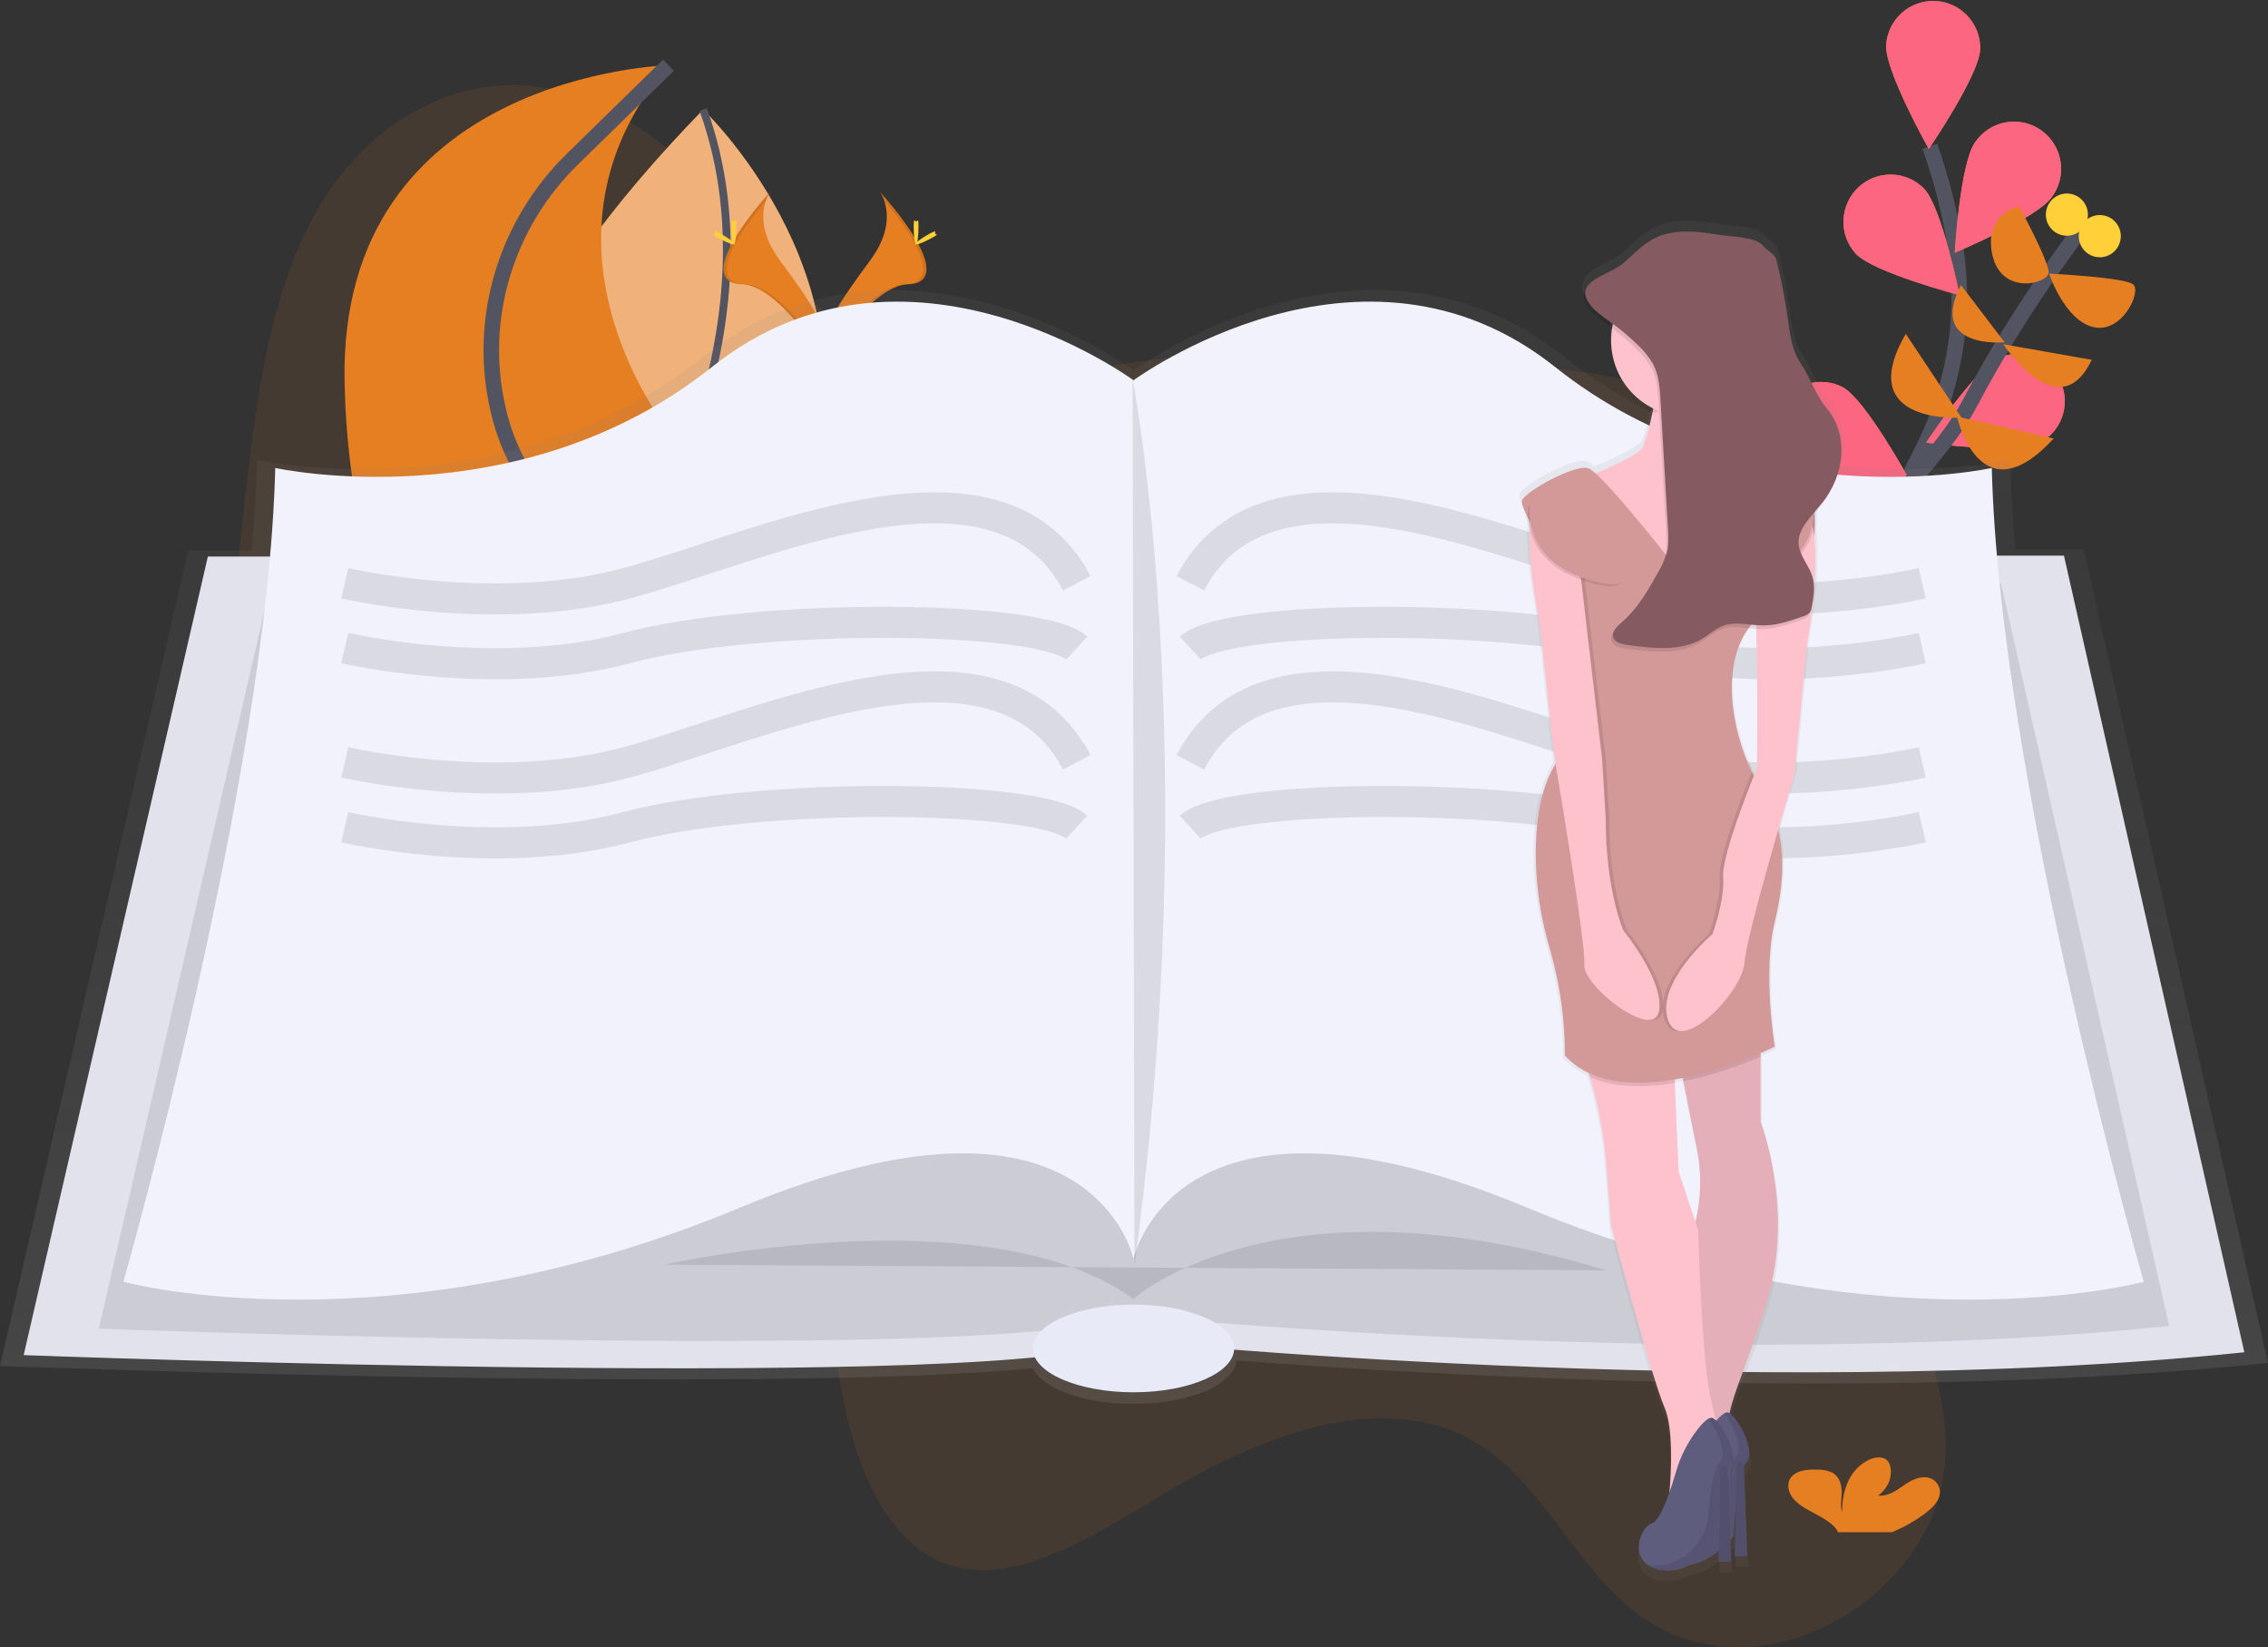 <svg width="292" height="212" viewBox="0 0 292 212" fill="none" xmlns="http://www.w3.org/2000/svg">
<rect x="0" y="0" width="292" height="212" fill="#333333" stroke="none"/>
<g clip-path="url(#clip0)">
<path opacity="0.1" d="M252.046 121.616C242.813 136.767 244.446 157.346 248.402 173.572C249.726 179.006 251.255 184.735 250.078 190.823C248.637 198.267 243.477 204.135 238.265 207.493C228.762 213.619 217.943 213.494 210.107 207.17C203.325 201.704 198.885 192.141 191.967 186.971C180.377 178.318 164.413 183.662 150.527 191.861C140.701 197.659 129.888 204.996 120.853 200.908C114.496 198.031 110.565 189.853 108.743 180.943C107.865 176.642 107.346 171.942 105.307 168.669C104.094 166.724 102.421 165.425 100.685 164.363C84.844 154.672 63.322 162.923 48.055 151.939C37.742 144.52 31.924 129.135 30.064 112.664C28.204 96.193 29.85 78.548 31.902 61.175C33.37 48.83 35.34 35.61 41.741 25.545C48.51 14.898 59.134 10.111 68.344 11.065C77.555 12.019 85.531 17.949 92.398 25.192C100.98 34.244 108.702 45.82 119.846 48.702C127.427 50.666 135.744 48.319 143.82 46.977C157.323 44.733 170.624 45.304 183.826 46.067C196.467 46.798 209.187 47.727 220.951 52.215C229.276 55.391 235.647 62.049 243.409 66.363C248.469 69.175 254.19 69.509 258.901 73.269C264.703 77.888 269.704 86.472 267.327 97.342C265.066 107.679 256.944 113.577 252.046 121.616Z" fill="#E67E22"/>
<path d="M79.681 75.334C79.681 75.334 39.843 66.396 90.532 14.102C90.532 14.102 112.381 34.882 104.367 60.713C101.145 71.099 90.776 77.51 80.271 75.456L79.681 75.334Z" fill="#E67E22"/>
<path opacity="0.4" d="M79.681 75.334C78.806 75.138 40.693 65.513 90.532 14.102C90.532 14.102 112.381 34.882 104.367 60.713C101.145 71.099 90.776 77.51 80.271 75.456L79.681 75.334Z" fill="white"/>
<path d="M80.209 75.633C80.209 75.633 101.251 43.826 90.538 14.105" stroke="#535461" stroke-miterlimit="10"/>
<path d="M243.566 106.22C243.566 106.22 236.7 78.48 247.105 58.73C251.475 50.441 253.21 40.998 251.751 31.736C251.05 27.343 249.95 23.024 248.464 18.832" stroke="#535461" stroke-width="2" stroke-miterlimit="10"/>
<path d="M254.948 6.346C254.805 9.704 248.331 19.177 248.331 19.177C248.331 19.177 242.689 9.182 242.832 5.825C242.932 4.235 243.649 2.747 244.829 1.682C246.009 0.617 247.559 0.058 249.145 0.126C250.731 0.195 252.228 0.884 253.313 2.047C254.398 3.21 254.985 4.754 254.948 6.346V6.346Z" fill="#E67E22"/>
<path d="M264.17 25.371C262.231 28.112 251.664 32.535 251.664 32.535C251.664 32.535 252.341 21.068 254.28 18.327C254.733 17.656 255.315 17.083 255.991 16.64C256.668 16.198 257.426 15.896 258.221 15.752C259.016 15.608 259.831 15.624 260.619 15.8C261.408 15.977 262.153 16.309 262.812 16.778C263.47 17.247 264.029 17.844 264.454 18.533C264.88 19.221 265.164 19.988 265.291 20.789C265.417 21.589 265.383 22.407 265.19 23.194C264.997 23.981 264.649 24.721 264.167 25.371H264.17Z" fill="#E67E22"/>
<path d="M262.375 57.129C259.324 58.512 247.977 56.98 247.977 56.98C247.977 56.98 254.331 47.425 257.382 46.04C258.842 45.412 260.489 45.383 261.97 45.96C263.45 46.538 264.646 47.675 265.3 49.127C265.954 50.58 266.014 52.232 265.467 53.728C264.92 55.224 263.81 56.446 262.375 57.129V57.129Z" fill="#E67E22"/>
<path d="M255.625 80.852C252.85 82.731 241.408 83.144 241.408 83.144C241.408 83.144 246.062 72.65 248.838 70.767C250.171 69.898 251.79 69.589 253.348 69.906C254.906 70.224 256.278 71.142 257.167 72.464C258.057 73.786 258.394 75.406 258.106 76.974C257.817 78.543 256.927 79.935 255.625 80.852Z" fill="#E67E22"/>
<path d="M238.917 32.649C241.216 35.094 252.295 37.996 252.295 37.996C252.295 37.996 250.032 26.735 247.733 24.293C246.62 23.155 245.107 22.5 243.519 22.47C241.93 22.439 240.394 23.036 239.239 24.131C238.084 25.225 237.403 26.731 237.343 28.324C237.283 29.917 237.848 31.47 238.917 32.649V32.649Z" fill="#E67E22"/>
<path d="M231.374 60.482C234.299 62.112 245.724 61.569 245.724 61.569C245.724 61.569 240.22 51.5 237.293 49.862C235.893 49.12 234.259 48.957 232.741 49.407C231.223 49.858 229.94 50.886 229.167 52.273C228.395 53.66 228.193 55.294 228.605 56.828C229.018 58.362 230.011 59.673 231.374 60.482V60.482Z" fill="#E67E22"/>
<path d="M227.744 88.553C230.348 90.664 241.712 92.058 241.712 92.058C241.712 92.058 237.97 81.191 235.365 79.088C234.111 78.112 232.525 77.668 230.948 77.852C229.371 78.036 227.929 78.833 226.931 80.072C225.933 81.311 225.459 82.894 225.611 84.48C225.763 86.065 226.529 87.528 227.744 88.553V88.553Z" fill="#E67E22"/>
<path d="M254.948 6.346C254.805 9.704 248.331 19.177 248.331 19.177C248.331 19.177 242.689 9.182 242.832 5.825C242.932 4.235 243.649 2.747 244.829 1.682C246.009 0.617 247.559 0.058 249.145 0.126C250.731 0.195 252.228 0.884 253.313 2.047C254.398 3.21 254.985 4.754 254.948 6.346V6.346Z" fill="#FC6681"/>
<path d="M264.17 25.371C262.231 28.112 251.664 32.535 251.664 32.535C251.664 32.535 252.341 21.068 254.28 18.327C254.733 17.656 255.315 17.083 255.991 16.64C256.668 16.198 257.426 15.896 258.221 15.752C259.016 15.608 259.831 15.624 260.619 15.8C261.408 15.977 262.153 16.309 262.812 16.778C263.47 17.247 264.029 17.844 264.454 18.533C264.88 19.221 265.164 19.988 265.291 20.789C265.417 21.589 265.383 22.407 265.19 23.194C264.997 23.981 264.649 24.721 264.167 25.371H264.17Z" fill="#FC6681"/>
<path d="M262.375 57.129C259.324 58.512 247.977 56.98 247.977 56.98C247.977 56.98 254.331 47.425 257.382 46.04C258.842 45.412 260.489 45.383 261.97 45.96C263.45 46.538 264.646 47.675 265.3 49.127C265.954 50.58 266.014 52.232 265.467 53.728C264.92 55.224 263.81 56.446 262.375 57.129V57.129Z" fill="#FC6681"/>
<path d="M255.625 80.852C252.85 82.731 241.408 83.144 241.408 83.144C241.408 83.144 246.062 72.65 248.838 70.767C250.171 69.898 251.79 69.589 253.348 69.906C254.906 70.224 256.278 71.142 257.167 72.464C258.057 73.786 258.394 75.406 258.106 76.974C257.817 78.543 256.927 79.935 255.625 80.852Z" fill="#FC6681"/>
<path d="M238.917 32.649C241.216 35.094 252.295 37.996 252.295 37.996C252.295 37.996 250.032 26.735 247.733 24.293C246.62 23.155 245.107 22.5 243.519 22.47C241.93 22.439 240.394 23.036 239.239 24.131C238.084 25.225 237.403 26.731 237.343 28.324C237.283 29.917 237.848 31.47 238.917 32.649V32.649Z" fill="#FC6681"/>
<path d="M231.374 60.482C234.299 62.112 245.724 61.569 245.724 61.569C245.724 61.569 240.22 51.5 237.293 49.862C235.893 49.12 234.259 48.957 232.741 49.407C231.223 49.858 229.94 50.886 229.167 52.273C228.395 53.66 228.193 55.294 228.605 56.828C229.018 58.362 230.011 59.673 231.374 60.482V60.482Z" fill="#FC6681"/>
<path d="M227.744 88.553C230.348 90.664 241.712 92.058 241.712 92.058C241.712 92.058 237.97 81.191 235.365 79.088C234.111 78.112 232.525 77.668 230.948 77.852C229.371 78.036 227.929 78.833 226.931 80.072C225.933 81.311 225.459 82.894 225.611 84.48C225.763 86.065 226.529 87.528 227.744 88.553V88.553Z" fill="#FC6681"/>
<path d="M218.43 88.303C218.43 88.303 247.227 64.09 253.627 51.878C260.028 39.666 268.185 29.147 268.185 29.147" stroke="#535461" stroke-width="2" stroke-miterlimit="10"/>
<path d="M264.408 56.439L251.954 53.619C251.954 53.619 254.889 66.806 264.408 56.439Z" fill="#E67E22"/>
<path d="M245.364 42.973L252.533 53.747C252.533 53.747 238.525 54.769 245.364 42.973Z" fill="#E67E22"/>
<path d="M269.309 46.312L257.921 44.307C257.921 44.307 265.077 55.225 269.309 46.312Z" fill="#E67E22"/>
<path d="M252.468 36.686L258.089 44.059C258.089 44.059 248.139 44.999 252.468 36.686Z" fill="#E67E22"/>
<path d="M263.813 35.217C263.813 35.217 273.519 35.681 274.642 36.61C275.766 37.539 273.197 42.989 269.498 42.101C265.8 41.212 263.813 35.217 263.813 35.217Z" fill="#E67E22"/>
<path d="M259.936 26.52C259.936 26.52 263.896 33.763 263.748 35.141C263.599 36.518 257.713 38.066 256.521 32.845C255.33 27.623 259.936 26.52 259.936 26.52Z" fill="#E67E22"/>
<path d="M272.924 31.217C273.376 29.786 272.586 28.259 271.16 27.806C269.735 27.354 268.213 28.146 267.762 29.576C267.311 31.007 268.1 32.533 269.526 32.986C270.951 33.439 272.473 32.647 272.924 31.217Z" fill="#FFD037"/>
<path d="M268.688 28.446C269.139 27.015 268.349 25.489 266.924 25.036C265.498 24.583 263.977 25.375 263.525 26.806C263.074 28.236 263.864 29.763 265.289 30.216C266.715 30.669 268.236 29.876 268.688 28.446Z" fill="#FFD037"/>
<path d="M89.038 94.519C89.038 94.519 100.68 85.826 86.059 55.399C86.059 55.399 66.566 31.22 86.059 8.4C86.059 8.4 43.552 9.487 44.364 49.15C45.177 88.814 65.618 94.519 65.618 94.519H89.038Z" fill="#E67E22"/>
<path d="M78.165 94.519C78.165 94.519 75.232 73.601 67.381 60.832C65.83 58.25 64.715 55.428 64.08 52.481C61.457 40.9 65.198 28.789 73.675 20.5L86.062 8.392" stroke="#535461" stroke-width="2" stroke-miterlimit="10"/>
<path d="M113.283 24.687C113.283 24.687 115.958 28.197 112.048 33.494C108.139 38.792 104.917 43.274 106.219 46.567C106.219 46.567 112.116 36.727 116.916 36.589C121.717 36.45 118.563 30.604 113.283 24.687Z" fill="#E67E22"/>
<path opacity="0.1" d="M113.283 24.687C113.514 25.026 113.697 25.396 113.824 25.787C118.508 31.307 121.002 36.461 116.502 36.591C112.308 36.711 107.278 44.236 106.073 46.135C106.113 46.282 106.161 46.426 106.217 46.567C106.217 46.567 112.113 36.727 116.914 36.589C121.714 36.45 118.563 30.604 113.283 24.687Z" fill="black"/>
<path d="M118.254 29.158C118.254 30.394 118.116 31.394 117.945 31.394C117.775 31.394 117.637 30.392 117.637 29.158C117.637 27.925 117.81 28.504 117.98 28.504C118.151 28.504 118.254 27.925 118.254 29.158Z" fill="#FFD037"/>
<path d="M119.96 30.634C118.877 31.226 117.937 31.582 117.856 31.432C117.775 31.283 118.584 30.682 119.665 30.09C120.745 29.498 120.32 29.93 120.401 30.09C120.482 30.25 121.04 30.041 119.96 30.634Z" fill="#FFD037"/>
<path d="M99.161 24.687C99.161 24.687 96.486 28.197 100.395 33.494C104.305 38.792 107.527 43.274 106.225 46.567C106.225 46.567 100.328 36.727 95.528 36.589C90.727 36.45 93.876 30.604 99.161 24.687Z" fill="#E67E22"/>
<path opacity="0.1" d="M99.161 24.687C98.929 25.026 98.747 25.396 98.619 25.787C93.936 31.307 91.442 36.461 95.942 36.591C100.136 36.711 105.166 44.236 106.371 46.135C106.331 46.282 106.283 46.426 106.227 46.567C106.227 46.567 100.322 36.724 95.522 36.591C90.722 36.458 93.876 30.604 99.161 24.687Z" fill="black"/>
<path d="M94.184 29.158C94.184 30.394 94.323 31.394 94.493 31.394C94.664 31.394 94.802 30.392 94.802 29.158C94.802 27.925 94.629 28.504 94.458 28.504C94.287 28.504 94.184 27.925 94.184 29.158Z" fill="#FFD037"/>
<path d="M92.479 30.634C93.562 31.226 94.501 31.582 94.582 31.432C94.664 31.283 93.854 30.682 92.774 30.09C91.694 29.498 92.119 29.93 92.037 30.09C91.956 30.25 91.399 30.041 92.479 30.634Z" fill="#FFD037"/>
<path d="M292 175.441L268.28 70.718H259.467C259.115 66.717 258.88 62.84 258.79 59.189C258.79 59.189 226.842 66.203 201.365 45.909C175.888 25.616 145.935 47.664 145.935 47.664L145.819 47.58V47.539V47.591C143.739 46.113 115.046 26.382 90.513 45.926C65.047 66.219 33.088 59.205 33.088 59.205C32.999 62.902 32.76 66.812 32.4 70.851H24.224L0 175.819C0 175.819 98.471 179.519 132.977 176.107C134.214 178.731 139.548 180.704 145.938 180.704C153.118 180.704 158.958 178.212 159.161 175.107C186.022 177.158 243.821 180.437 292 175.441Z" fill="url(#paint0_linear)"/>
<path d="M26.761 71.639L3.046 174.423C3.046 174.423 133.592 179.329 144.105 172.461C144.105 172.461 225.147 180.679 288.954 174.056L265.729 71.52L26.761 71.639Z" fill="#E2E2EC"/>
<path opacity="0.1" d="M34.829 75.19L12.72 171.016C12.72 171.016 134.431 175.591 144.232 169.188C144.232 169.188 219.789 176.849 279.278 170.674L257.618 75.076L34.829 75.19Z" fill="black"/>
<path d="M256.44 60.235C256.44 60.235 225.147 67.102 200.212 47.233C175.276 27.363 145.938 48.949 145.938 48.949C145.938 48.949 116.602 27.363 91.667 47.233C66.731 67.102 35.438 60.235 35.438 60.235C34.453 100.219 15.882 164.979 15.882 164.979C15.882 164.979 50.107 174.3 95.335 155.414C140.563 136.528 145.94 162.037 145.94 162.037C145.94 162.037 151.317 136.525 196.546 155.414C241.774 174.303 275.999 164.979 275.999 164.979C275.999 164.979 257.418 100.219 256.44 60.235Z" fill="#F1F2FB"/>
<path opacity="0.1" d="M85.556 162.779C85.556 162.779 126.872 153.458 145.932 167.194C145.932 167.194 164.267 150.513 206.804 163.515" fill="black"/>
<path d="M145.938 179.207C153.094 179.207 158.896 176.681 158.896 173.564C158.896 170.448 153.094 167.922 145.938 167.922C138.781 167.922 132.98 170.448 132.98 173.564C132.98 176.681 138.781 179.207 145.938 179.207Z" fill="#E8EAF8"/>
<path opacity="0.1" d="M145.816 48.827C145.816 48.827 155.105 96.171 146.06 162.893Z" fill="black"/>
<path opacity="0.1" d="M44.389 75.076C44.389 75.076 63.847 79.613 80.691 75.076C97.534 70.539 128.458 55.698 138.63 75.076" stroke="black" stroke-width="4" stroke-miterlimit="10"/>
<path opacity="0.1" d="M44.389 83.416C44.389 83.416 63.847 87.953 80.691 83.416C97.534 78.879 134.003 79.124 138.63 83.416" stroke="black" stroke-width="4" stroke-miterlimit="10"/>
<path opacity="0.1" d="M44.389 98.122C44.389 98.122 63.847 102.658 80.691 98.122C97.534 93.585 128.458 78.743 138.63 98.122" stroke="black" stroke-width="4" stroke-miterlimit="10"/>
<path opacity="0.1" d="M44.389 106.473C44.389 106.473 63.847 111.01 80.691 106.473C97.534 101.936 134.003 102.18 138.63 106.473" stroke="black" stroke-width="4" stroke-miterlimit="10"/>
<path opacity="0.1" d="M247.489 75.076C247.489 75.076 228.031 79.613 211.188 75.076C194.344 70.539 163.42 55.698 153.248 75.076" stroke="black" stroke-width="4" stroke-miterlimit="10"/>
<path opacity="0.1" d="M247.489 83.416C247.489 83.416 228.031 87.953 211.188 83.416C194.344 78.879 157.875 79.124 153.248 83.416" stroke="black" stroke-width="4" stroke-miterlimit="10"/>
<path opacity="0.1" d="M247.489 98.122C247.489 98.122 228.031 102.658 211.188 98.122C194.344 93.585 163.42 78.743 153.248 98.122" stroke="black" stroke-width="4" stroke-miterlimit="10"/>
<path opacity="0.1" d="M247.489 106.473C247.489 106.473 228.031 111.01 211.188 106.473C194.344 101.936 157.875 102.18 153.248 106.473" stroke="black" stroke-width="4" stroke-miterlimit="10"/>
<path d="M247.885 194.779C248.697 194.157 249.468 193.421 249.704 192.532C249.825 192.06 249.76 191.56 249.524 191.134C249.288 190.709 248.898 190.39 248.434 190.245C247.267 189.881 246.022 190.541 245.074 191.209C244.127 191.877 243.046 192.641 241.809 192.5C243.09 191.57 243.704 190.055 243.347 188.696C243.287 188.4 243.137 188.13 242.919 187.922C242.272 187.354 241.097 187.599 240.323 188.044C237.856 189.465 237.168 192.206 237.155 194.676C236.906 193.785 237.117 192.858 237.109 191.943C237.101 191.027 236.798 190.017 235.855 189.525C235.253 189.264 234.6 189.138 233.944 189.158C232.837 189.125 231.599 189.215 230.844 189.881C229.904 190.696 230.148 192.089 230.966 192.997C231.783 193.904 233.029 194.475 234.174 195.102C235.048 195.58 235.931 196.137 236.467 196.892C236.536 196.993 236.593 197.1 236.638 197.213H243.588C245.115 196.583 246.558 195.765 247.885 194.779V194.779Z" fill="#E67E22"/>
<path d="M199.83 96.951C199.83 96.951 199.897 97.342 200.011 98.037C199.952 98.146 199.892 98.255 199.83 98.361C197.61 102.11 197.269 107.51 197.477 111.944C197.672 115.52 198.296 119.059 199.337 122.485C200.607 126.937 201.245 131.546 201.232 136.177C202.111 137.13 203.167 137.902 204.34 138.448C204.4 138.63 204.462 138.815 204.516 138.992C205.54 142.413 206.231 145.926 206.582 149.481L207.281 158.353C207.281 158.353 212.633 178.435 214.261 182.171C215.419 184.828 215.165 190.321 214.921 193.266C214.225 195.246 213.378 197.134 212.631 197.341C211.277 197.726 209.923 200.997 211.894 202.641C212.042 202.764 212.201 202.873 212.368 202.967L212.447 203.01L212.59 203.084L212.801 203.179L212.91 203.22L213.134 203.296L213.232 203.326C213.337 203.355 213.446 203.385 213.562 203.413C214.934 203.683 216.358 203.457 217.58 202.774C219.064 202.551 220.382 201.753 221.37 200.946L221.343 202.361H222.968L222.892 199.533C223.184 199.204 223.347 198.99 223.347 198.99C223.347 198.99 223.396 197.281 223.582 195.292L223.463 201.674H225.088L224.649 189.897C224.731 189.721 224.84 189.559 224.971 189.416C226.325 188.058 223.986 183.676 222.776 182.945C223.317 180.065 225.383 175.906 227.765 167.932C231.255 156.251 226.834 144.816 226.834 144.816V135.851C228.006 135.346 228.697 135.001 228.697 135.001C228.697 135.001 227.072 125.427 228.697 118.657C229.75 114.28 230.023 110.393 229.144 106.674C230.313 102.631 231.258 99.51 231.258 99.51L232.883 82.699C233.297 80.175 233.576 78.015 233.754 76.179C233.784 75.951 233.806 75.72 233.817 75.492C234.114 72.071 234.049 69.787 233.855 68.292C233.949 67.608 233.982 66.915 233.952 66.225C233.99 65.87 234.004 65.514 233.995 65.157C234.228 64.885 234.456 64.614 234.672 64.342C235.249 63.624 235.738 62.84 236.132 62.006C237.921 58.618 237.973 54.481 235.474 51.495C233.936 49.656 233.457 47.675 232.127 45.717C230.912 43.923 230.681 41.775 230.389 39.71C230.027 37.144 229.53 34.598 228.9 32.084C228.713 31.345 227.69 30.892 227.181 30.278C226.198 29.09 223.328 29.131 221.674 28.868C218.896 28.425 215.888 28.012 213.359 29.107C211.599 29.87 210.335 31.258 208.959 32.483C207.478 33.801 204.446 34.437 203.975 36.015C203.555 36.618 203.534 37.374 204.246 38.384C204.933 39.357 206.016 40.052 207.026 40.78C207.156 40.873 207.278 40.971 207.405 41.052C207.063 43.148 207.4 45.3 208.368 47.19C209.335 49.079 210.882 50.608 212.78 51.549C212.753 51.726 212.723 51.9 212.69 52.071C212.393 53.594 211.984 55.093 211.466 56.556C211.166 57.458 207.69 59.034 205.239 60.044C204.956 59.752 204.618 59.519 204.246 59.357C202.383 58.89 196.102 62.392 195.636 63.56C195.506 63.886 195.847 64.788 196.402 65.923C196.439 66.441 196.523 66.954 196.654 67.456C196.516 69.846 196.765 73.704 197.964 79.906L199.83 96.951ZM225.957 99.578C225.87 99.412 225.781 99.244 225.686 99.07C223.1 93.824 221.565 85.342 225.269 80.284C225.599 80.319 225.93 80.352 226.26 80.373C226.479 87.257 226.352 98.575 226.352 98.575C226.352 98.575 226.206 98.956 225.957 99.578ZM216.727 139.562C217.252 142.211 217.87 145.289 218.446 148.087C219.132 151.345 219.086 154.716 218.311 157.954L216.123 151.369L215.614 139.782L215.582 139.307C215.934 139.247 216.283 139.183 216.63 139.114L216.727 139.562Z" fill="url(#paint1_linear)"/>
<path d="M218.417 147.582C219.092 150.789 219.047 154.107 218.284 157.294C218.147 157.9 217.966 158.494 217.742 159.073L218.36 184.257L218.43 187.112C219.002 187.233 219.581 187.318 220.163 187.368C220.703 187.424 221.247 187.424 221.787 187.368C222.329 187.3 222.805 187.137 223.06 186.824C223.314 186.512 223.369 186.009 223.008 185.279C222.612 184.475 222.459 183.574 222.567 182.684C222.589 182.434 222.629 182.171 222.678 181.899C223.22 179.066 225.242 174.969 227.589 167.123C231.025 155.631 226.674 144.371 226.674 144.371V133.792L215.452 132.643C215.452 132.643 215.993 135.49 216.738 139.19C217.242 141.798 217.848 144.827 218.417 147.582Z" fill="#FDC2CC"/>
<path opacity="0.1" d="M218.417 147.582C219.092 150.789 219.047 154.107 218.284 157.294C218.147 157.9 217.966 158.494 217.742 159.073L218.36 184.257L218.43 187.112C219.002 187.233 219.581 187.318 220.163 187.368C220.703 187.424 221.247 187.424 221.787 187.368C222.329 187.3 222.805 187.137 223.06 186.824C223.314 186.512 223.369 186.009 223.008 185.279C222.612 184.475 222.459 183.574 222.567 182.684C222.589 182.434 222.629 182.171 222.678 181.899C223.22 179.066 225.242 174.969 227.589 167.123C231.025 155.631 226.674 144.371 226.674 144.371V133.792L215.452 132.643C215.452 132.643 215.993 135.49 216.738 139.19C217.242 141.798 217.848 144.827 218.417 147.582Z" fill="black"/>
<path d="M202.84 133.792C203.581 135.357 204.203 136.976 204.701 138.636C205.708 142.003 206.389 145.46 206.734 148.959L207.422 157.693C207.422 157.693 212.69 177.457 214.293 181.136C215.433 183.752 215.184 189.158 214.943 192.062C214.845 193.241 214.751 194.007 214.751 194.007L217.087 191.136L220.149 187.368L221.546 185.648L221.852 185.273C221.483 184.502 221.184 183.699 220.959 182.874C220.959 182.874 220.959 182.874 220.959 182.874C220.25 180.358 219.783 177.779 219.565 175.172C218.877 168.049 218.649 158.394 218.649 158.394L218.287 157.307L216.121 150.812L215.62 139.402L215.433 135.177L202.84 133.792Z" fill="#FDC2CC"/>
<path d="M220.558 183.369C219.323 184.984 218.399 186.817 217.834 188.772C217.106 191.258 215.825 195.078 214.751 195.385C213.148 195.844 211.545 200.44 215.666 201.361C219.787 202.282 223.225 197.683 223.225 197.683C223.225 197.683 223.455 189.639 224.828 188.262C226.2 186.884 223.683 182.285 222.537 181.826C222.08 181.638 221.305 182.399 220.558 183.369Z" fill="#5F5D7E"/>
<path opacity="0.1" d="M214.293 200.671C215.37 200.898 216.491 200.796 217.51 200.378C218.764 199.874 219.852 199.025 220.648 197.929C221.444 196.833 221.916 195.534 222.009 194.181C222.204 191.72 222.616 188.411 223.452 187.571C224.535 186.485 223.182 183.388 222.018 181.907C222.093 181.857 222.178 181.823 222.267 181.809C222.356 181.795 222.448 181.801 222.535 181.826C223.68 182.285 226.201 186.881 224.825 188.262C223.45 189.642 223.222 197.683 223.222 197.683C223.222 197.683 219.792 202.28 215.668 201.356C215.069 201.24 214.506 200.98 214.028 200.598C214.114 200.625 214.201 200.65 214.293 200.671Z" fill="black"/>
<path d="M224.503 188.454L224.944 200.326H223.341L223.563 188.463C223.57 188.343 223.623 188.231 223.711 188.15C223.799 188.069 223.915 188.026 224.035 188.031C224.152 188.027 224.266 188.069 224.354 188.148C224.441 188.227 224.495 188.337 224.503 188.454V188.454Z" fill="#5F5D7E"/>
<path opacity="0.15" d="M224.503 188.454L224.944 200.326H223.341L223.563 188.463C223.57 188.343 223.623 188.231 223.711 188.15C223.799 188.069 223.915 188.026 224.035 188.031C224.152 188.027 224.266 188.069 224.354 188.148C224.441 188.227 224.495 188.337 224.503 188.454V188.454Z" fill="black"/>
<path d="M218.498 184.059C217.263 185.674 216.339 187.507 215.774 189.462C215.046 191.948 213.765 195.768 212.69 196.075C211.087 196.534 209.485 201.13 213.605 202.051C217.726 202.972 221.165 198.368 221.165 198.368C221.165 198.368 221.395 190.323 222.767 188.946C224.14 187.569 221.622 182.969 220.477 182.51C220.014 182.339 219.245 183.089 218.498 184.059Z" fill="#5F5D7E"/>
<path opacity="0.1" d="M212.233 201.356C213.31 201.582 214.43 201.48 215.449 201.063C216.704 200.559 217.792 199.71 218.588 198.614C219.384 197.518 219.855 196.219 219.949 194.866C220.144 192.404 220.555 189.096 221.392 188.256C222.475 187.169 221.121 184.072 219.957 182.592C220.032 182.541 220.117 182.508 220.207 182.494C220.296 182.48 220.387 182.485 220.474 182.51C221.619 182.969 224.14 187.566 222.765 188.946C221.389 190.326 221.165 198.368 221.165 198.368C221.165 198.368 217.729 202.964 213.605 202.046C213.006 201.93 212.443 201.67 211.965 201.288C212.062 201.315 212.141 201.34 212.233 201.356Z" fill="black"/>
<path d="M222.44 189.131L222.881 201.003H221.268L221.49 189.139C221.496 189.019 221.549 188.907 221.637 188.826C221.725 188.745 221.841 188.703 221.961 188.707V188.707C222.08 188.7 222.197 188.741 222.287 188.82C222.377 188.9 222.431 189.011 222.44 189.131V189.131Z" fill="#5F5D7E"/>
<path opacity="0.15" d="M222.44 189.131L222.881 201.003H221.268L221.49 189.139C221.496 189.019 221.549 188.907 221.637 188.826C221.725 188.745 221.841 188.703 221.961 188.707V188.707C222.08 188.7 222.197 188.741 222.287 188.82C222.377 188.9 222.431 189.011 222.44 189.131V189.131Z" fill="black"/>
<path d="M203.071 61.859L212.233 76.339L222.998 77.719C222.998 77.719 229.639 64.619 229.412 63.929C229.184 63.239 225.746 61.862 222.54 59.333C219.334 56.803 223.228 46.233 223.228 46.233L212.693 47.151C212.734 47.292 212.774 47.423 212.804 47.58C213.224 49.365 213.075 51.346 212.753 53.087C212.459 54.584 212.055 56.056 211.545 57.493C211.087 58.871 203.071 61.859 203.071 61.859Z" fill="#FDC2CC"/>
<path opacity="0.1" d="M215.438 132.643C215.438 132.643 215.98 135.49 216.724 139.19C220.134 138.462 223.464 137.395 226.663 136.006V133.792L215.438 132.643Z" fill="black"/>
<path opacity="0.1" d="M202.84 133.792C203.581 135.357 204.203 136.976 204.701 138.636C207.887 140.078 211.851 140.037 215.622 139.394L215.436 135.169L202.84 133.792Z" fill="black"/>
<path d="M200.092 98.63C197.907 102.322 197.572 107.633 197.778 112.012C197.969 115.531 198.584 119.014 199.608 122.384C200.859 126.766 201.488 131.304 201.476 135.862C209.263 144.365 228.502 134.713 228.502 134.713C228.502 134.713 226.899 125.291 228.502 118.624C229.617 113.99 229.856 109.907 228.724 105.995C228.203 104.207 227.435 102.501 226.441 100.928C226.138 100.444 225.843 99.909 225.559 99.336C222.905 93.951 221.373 85.106 225.64 80.227C226.084 79.719 226.583 79.263 227.129 78.868C230.849 76.165 232.544 73.163 233.259 70.623C233.706 69.045 233.798 67.387 233.53 65.769C233.072 63.239 226.658 60.941 226.658 60.941C226.888 68.526 217.269 74.959 217.269 74.959C217.269 74.959 206.274 60.71 204.443 60.251C202.613 59.792 196.427 63.239 195.969 64.388C195.511 65.537 201.008 74.041 201.008 74.041C201.008 74.041 204.446 91.275 200.092 98.63Z" fill="#D39999"/>
<path opacity="0.1" d="M227.121 78.866C230.841 76.162 232.536 73.161 233.251 70.621C233.072 66.817 232.168 66.228 232.168 66.228C232.168 66.228 224.6 73.579 225.288 76.116C225.445 76.701 225.559 78.227 225.632 80.235C226.075 79.723 226.574 79.264 227.121 78.866V78.866Z" fill="black"/>
<path opacity="0.1" d="M214.293 131.265C215.896 136.093 223.913 127.587 224.143 123.911C224.289 121.558 226.875 112.335 228.716 105.997C228.195 104.21 227.427 102.504 226.433 100.931C226.13 100.447 225.835 99.912 225.551 99.339C224.682 101.482 221.192 110.268 221.395 112.881C221.625 115.87 220.019 120.235 220.019 120.235C220.019 120.235 212.69 126.438 214.293 131.265Z" fill="black"/>
<path d="M232.617 66.225C232.617 66.225 235.138 67.833 232.617 83.231L231.014 99.779C231.014 99.779 224.831 120.233 224.6 123.911C224.37 127.59 216.356 136.09 214.751 131.265C213.145 126.44 220.477 120.233 220.477 120.233C220.477 120.233 222.08 115.867 221.852 112.879C221.625 109.89 226.203 98.861 226.203 98.861C226.203 98.861 226.433 78.638 225.746 76.108C225.058 73.579 232.617 66.225 232.617 66.225Z" fill="#FDC2CC"/>
<path opacity="0.1" d="M198.72 64.386C198.72 64.386 195.742 65.076 198.72 80.474L200.553 97.252C200.553 97.252 204.676 121.385 204.446 124.148C204.216 126.91 213.381 134.031 214.066 130.124C214.751 126.218 209.485 119.782 209.485 119.782C209.485 119.782 207.189 114.718 207.189 105.294L206.731 97.709L203.528 70.362L198.72 64.386Z" fill="black"/>
<path d="M198.254 64.386C198.254 64.386 195.276 65.076 198.254 80.474L200.087 97.252C200.087 97.252 204.21 121.385 203.98 124.148C203.75 126.91 212.915 134.031 213.6 130.124C214.285 126.218 209.019 119.782 209.019 119.782C209.019 119.782 206.728 114.726 206.728 105.302L206.271 97.717L203.071 70.362L198.254 64.386Z" fill="#FDC2CC"/>
<path opacity="0.1" d="M196.773 65.19C196.773 65.19 195.398 72.544 205.017 75.073C214.637 77.602 203.872 66.336 203.872 66.336C203.872 66.336 200.209 60.824 196.773 65.19Z" fill="black"/>
<path d="M197 64.962C197 64.962 195.628 72.313 205.247 74.842C214.867 77.371 204.102 66.108 204.102 66.108C204.102 66.108 200.436 60.593 197 64.962Z" fill="#D39999"/>
<path opacity="0.1" d="M233.649 65.19C233.649 65.19 235.024 72.544 225.405 75.073C215.785 77.602 226.547 66.336 226.547 66.336C226.547 66.336 230.202 60.824 233.649 65.19Z" fill="black"/>
<path d="M233.419 64.962C233.419 64.962 234.805 72.313 225.174 74.842C215.544 77.371 226.32 66.108 226.32 66.108C226.32 66.108 229.983 60.593 233.419 64.962Z" fill="#D39999"/>
<path opacity="0.1" d="M212.753 53.084C214.017 53.454 215.433 50.482 216.927 50.482C218.511 50.482 220.003 53.663 221.324 52.989C221.71 50.847 222.269 48.74 222.998 46.689L212.804 47.591C213.221 49.365 213.075 51.343 212.753 53.084Z" fill="black"/>
<path d="M217.158 53.584C222.533 53.584 226.891 49.212 226.891 43.818C226.891 38.424 222.533 34.051 217.158 34.051C211.782 34.051 207.424 38.424 207.424 43.818C207.424 49.212 211.782 53.584 217.158 53.584Z" fill="#FDC2CC"/>
<path opacity="0.1" d="M204.438 39.601C205.115 40.557 206.182 41.231 207.175 41.959C208.403 42.842 209.564 43.817 210.646 44.874C211.411 45.576 212.065 46.389 212.587 47.287C213.359 48.732 213.462 50.367 213.554 51.959L214.499 68.404C214.561 69.49 214.623 70.602 214.347 71.664C214.067 72.569 213.673 73.434 213.175 74.239C211.927 76.461 210.643 78.727 208.634 80.487C207.963 81.072 207.145 81.827 207.5 82.593C207.787 83.21 208.67 83.408 209.428 83.498C212.609 83.927 216.134 84.294 218.812 82.737C219.822 82.15 220.658 81.308 221.79 80.944C223.366 80.441 225.104 80.966 226.783 80.963C228.564 80.963 230.264 80.368 231.927 79.781C232.246 79.7 232.538 79.535 232.772 79.303C232.904 79.11 232.987 78.887 233.012 78.654C233.264 77.32 233.503 75.937 233.091 74.63C232.644 73.215 231.467 71.99 231.334 70.528C231.161 68.496 233.029 66.842 234.372 65.171C237.231 61.615 237.867 56.494 234.932 52.986C233.419 51.177 232.945 49.227 231.637 47.3C230.44 45.537 230.213 43.421 229.926 41.389C229.569 38.863 229.079 36.357 228.459 33.883C228.277 33.154 227.267 32.709 226.766 32.103C225.797 30.935 222.976 30.976 221.351 30.715C218.617 30.28 215.666 29.873 213.167 30.951C211.434 31.701 210.189 33.07 208.835 34.274C206.918 35.991 202.267 36.529 204.438 39.601Z" fill="black"/>
<path d="M204.668 39.142C205.345 40.098 206.412 40.772 207.405 41.5C208.634 42.385 209.794 43.361 210.876 44.421C211.641 45.122 212.295 45.935 212.817 46.833C213.589 48.278 213.692 49.914 213.784 51.506L214.737 67.945C214.799 69.031 214.862 70.142 214.585 71.205C214.305 72.11 213.912 72.975 213.413 73.78C212.165 76.002 210.882 78.268 208.873 80.028C208.201 80.612 207.384 81.368 207.738 82.134C208.025 82.751 208.908 82.949 209.666 83.038C212.847 83.468 216.372 83.835 219.05 82.278C220.06 81.691 220.897 80.849 222.028 80.485C223.604 79.982 225.342 80.507 227.021 80.504C228.802 80.504 230.503 79.909 232.165 79.322C232.484 79.241 232.776 79.076 233.01 78.844C233.142 78.651 233.225 78.428 233.251 78.195C233.503 76.861 233.741 75.478 233.329 74.171C232.883 72.756 231.705 71.531 231.572 70.069C231.399 68.037 233.267 66.382 234.61 64.712C237.469 61.156 238.105 56.035 235.17 52.527C233.657 50.718 233.183 48.767 231.875 46.841C230.679 45.078 230.451 42.962 230.164 40.93C229.807 38.404 229.317 35.898 228.697 33.423C228.515 32.695 227.506 32.25 227.005 31.644C226.035 30.476 223.214 30.517 221.59 30.256C218.855 29.821 215.904 29.414 213.405 30.492C211.672 31.242 210.427 32.611 209.073 33.815C207.135 35.532 202.497 36.07 204.668 39.142Z" fill="#865A61"/>
</g>
<defs>
<linearGradient id="paint0_linear" x1="146" y1="180.701" x2="146" y2="37.33" gradientUnits="userSpaceOnUse">
<stop stop-color="#808080" stop-opacity="0.25"/>
<stop offset="0.54" stop-color="#808080" stop-opacity="0.12"/>
<stop offset="1" stop-color="#808080" stop-opacity="0.1"/>
</linearGradient>
<linearGradient id="paint1_linear" x1="-37653.8" y1="141709" x2="-37653.8" y2="28822.6" gradientUnits="userSpaceOnUse">
<stop stop-color="#808080" stop-opacity="0.25"/>
<stop offset="0.54" stop-color="#808080" stop-opacity="0.12"/>
<stop offset="1" stop-color="#808080" stop-opacity="0.1"/>
</linearGradient>
<clipPath id="clip0">
<rect width="292" height="212" fill="white"/>
</clipPath>
</defs>
</svg>
